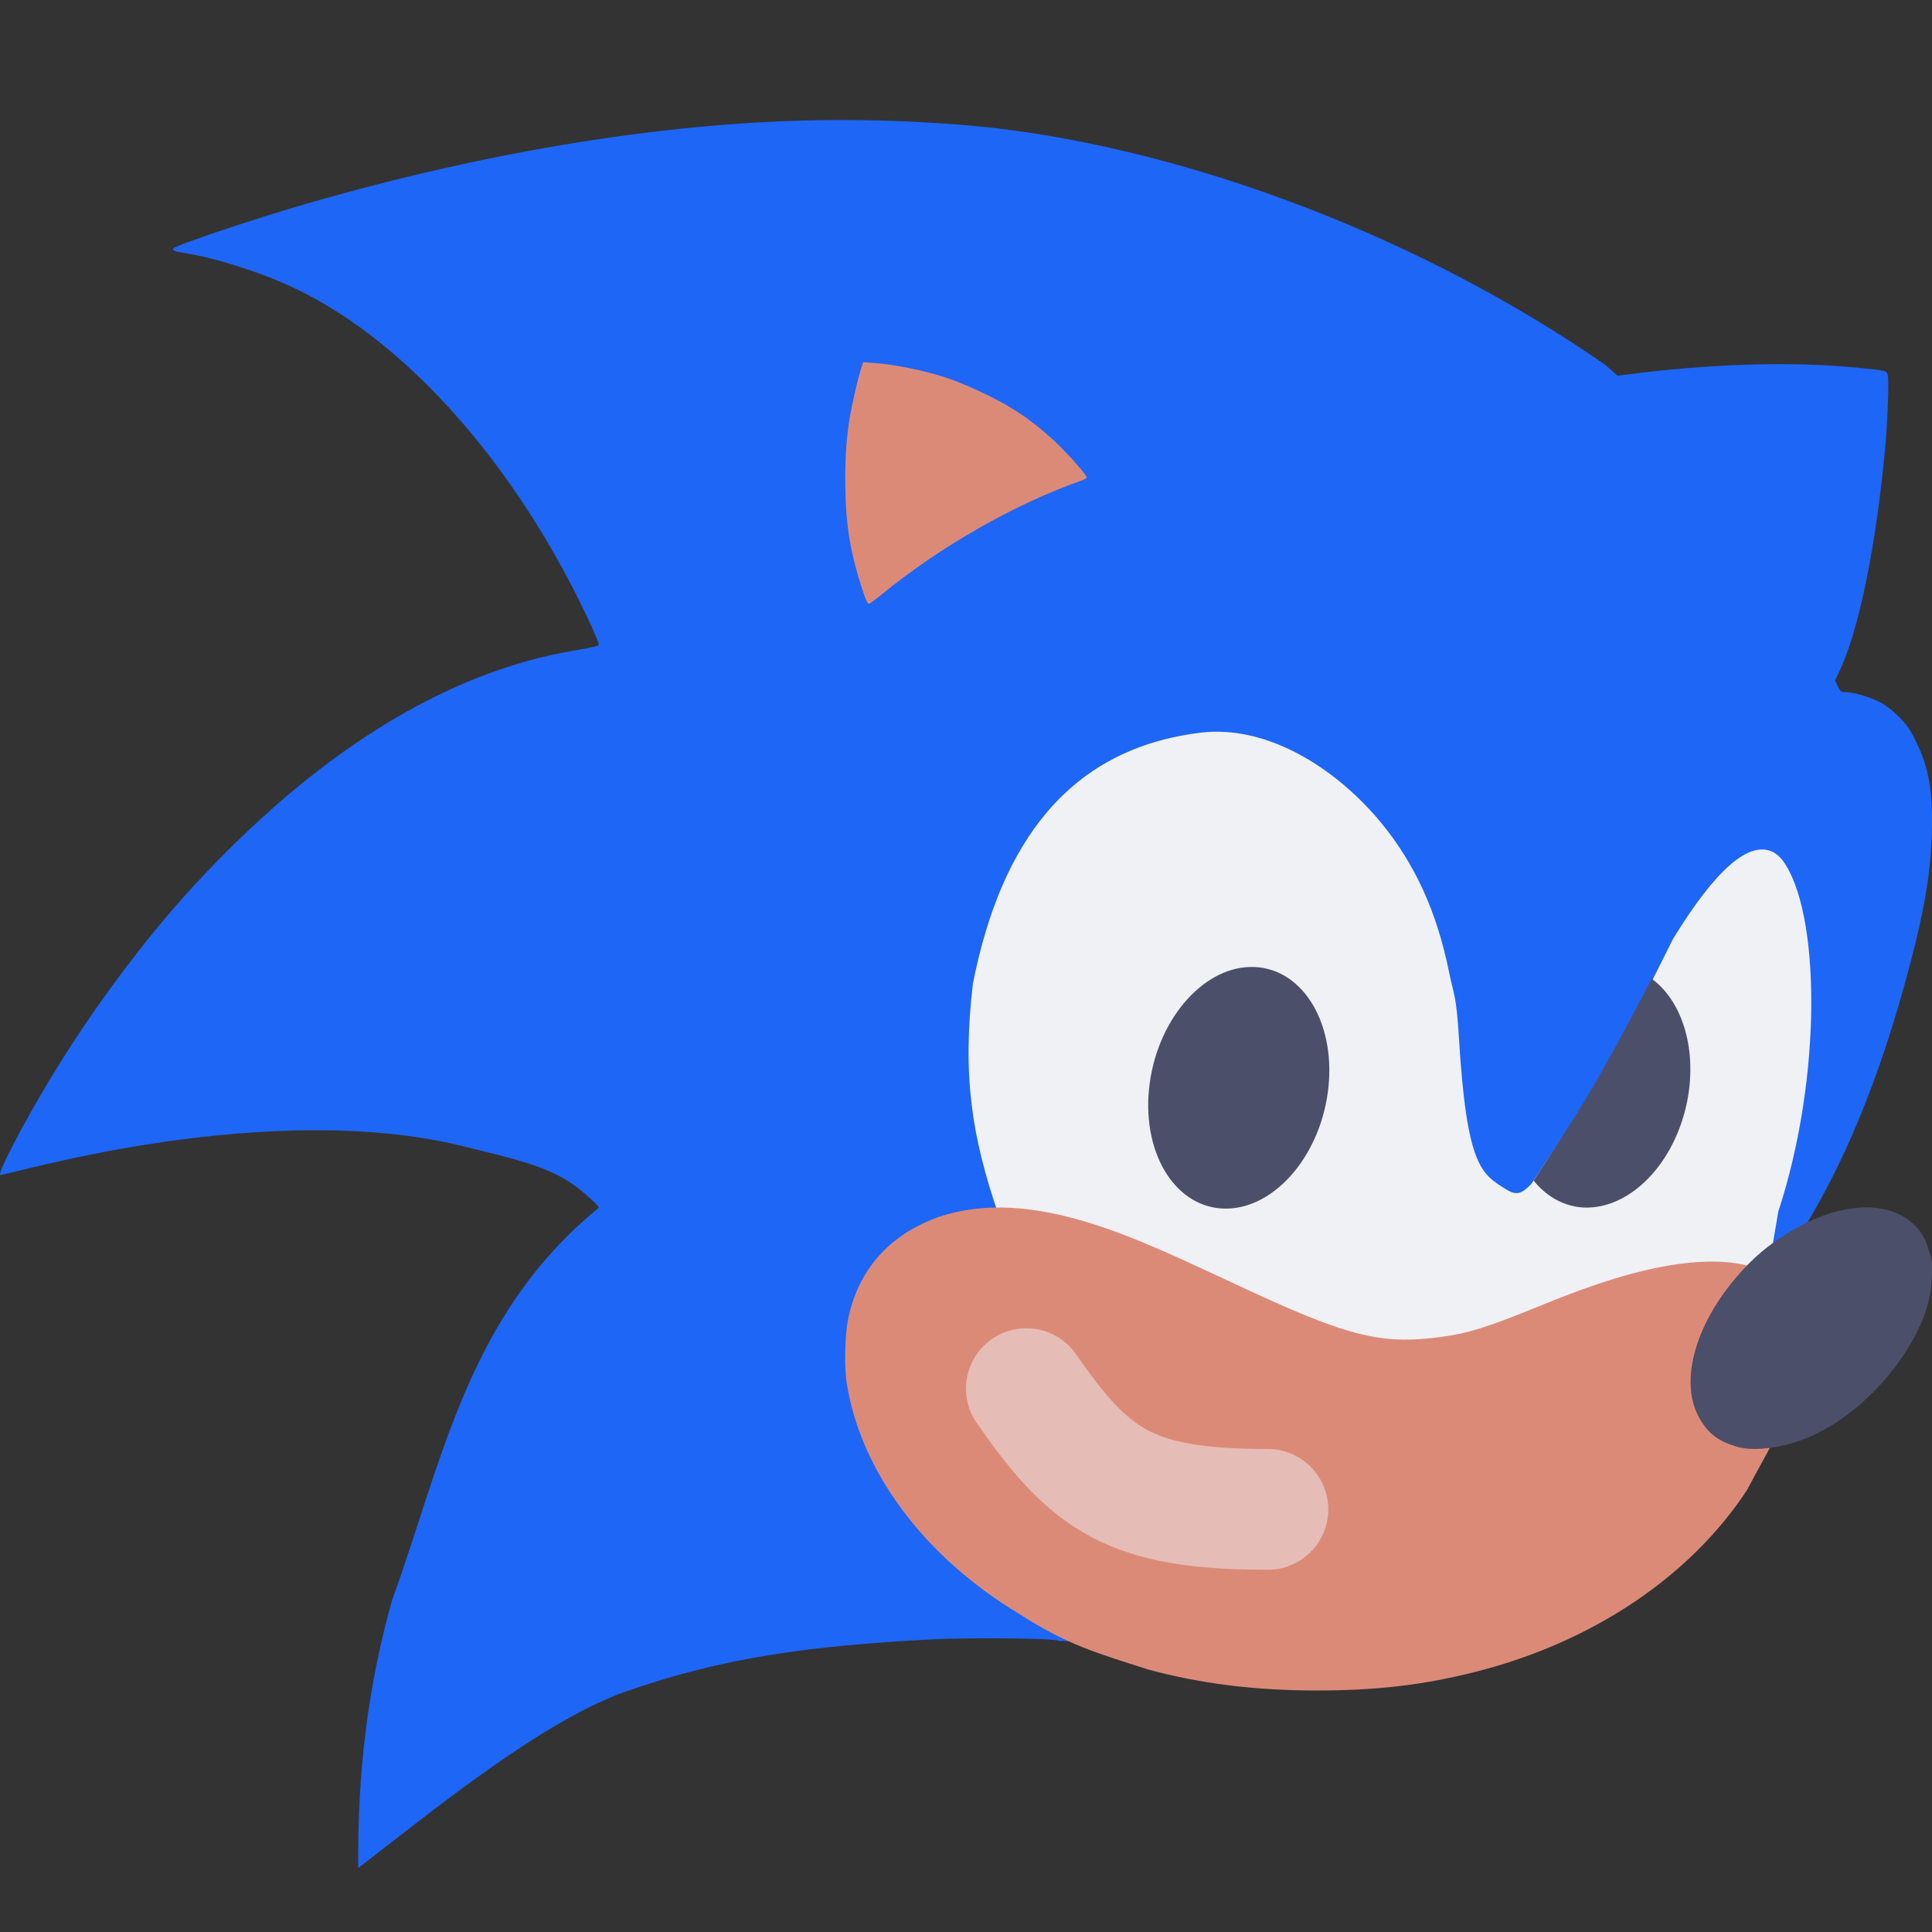 <svg xmlns="http://www.w3.org/2000/svg" width="16" height="16" version="1">
 <rect width="100%" height="100%" fill="#333333" stroke="none"/>
 <path style="fill:#1e66f5" d="M 6.991,0.994 C 5.587,0.991 4.044,1.253 2.549,1.684 2.122,1.807 1.469,2.026 1.437,2.056 c -0.017,0.016 0.01,0.027 0.1,0.041 0.233,0.037 0.574,0.143 0.831,0.257 0.934,0.414 1.808,1.395 2.399,2.561 0.109,0.214 0.192,0.4 0.192,0.426 0,0.008 -0.068,0.023 -0.179,0.042 C 3.651,5.567 2.58,6.277 1.598,7.343 1.187,7.79 0.751,8.378 0.409,8.946 0.178,9.33 -0.029,9.732 0.003,9.732 c 0.002,0 0.112,-0.026 0.243,-0.058 C 1.65,9.332 2.931,9.267 3.832,9.492 4.211,9.587 4.534,9.651 4.762,9.821 4.859,9.893 4.959,9.985 4.959,10.002 3.88,10.883 3.672,12.073 3.246,13.256 3.046,13.968 2.959,14.68 2.967,15.47 3.544,15.027 4.457,14.275 5.156,14.018 5.98,13.725 6.713,13.629 7.729,13.576 8.012,13.562 8.762,13.565 8.773,13.591 11.66,13.569 12.987,12.446 14.245,11.056 c 0.872,-0.859 1.327,-2.08 1.617,-3.242 0.091,-0.374 0.129,-0.633 0.137,-0.922 0.009,-0.342 -0.025,-0.535 -0.133,-0.754 -0.051,-0.104 -0.073,-0.135 -0.141,-0.203 -0.053,-0.053 -0.107,-0.094 -0.158,-0.121 -0.083,-0.043 -0.217,-0.082 -0.283,-0.082 -0.038,0 -0.043,-0.004 -0.064,-0.048 l -0.023,-0.048 0.039,-0.083 c 0.194,-0.416 0.324,-1.238 0.381,-1.901 0.016,-0.183 0.026,-0.493 0.018,-0.537 -0.009,-0.046 -0.003,-0.044 -0.222,-0.067 -0.523,-0.054 -1.156,-0.04 -1.822,0.039 L 13.396,3.111 13.296,3.023 C 11.785,1.972 9.88,1.252 8.236,1.06 7.838,1.017 7.421,0.995 6.991,0.994 Z"/>
 <path style="fill:#eff1f5" d="m 10.15,6.062 c -0.067,-0.004 -0.134,-0.003 -0.2,0.005 -1.103,0.13 -1.664,0.918 -1.893,2.08 -0.09,0.764 -0.007,1.274 0.211,1.908 0.02,0.059 0.029,0.099 0.023,0.106 -0.006,0.006 -0.044,0.004 -0.101,-0.005 C 8.156,10.15 8.07,10.15 8,10.147 V 11 L 11.668,11.455 14.199,11 l 0.471,-0.63 0.057,-0.336 c 0.37,-1.129 0.347,-2.493 0.035,-2.91 -0.019,-0.025 -0.053,-0.055 -0.077,-0.067 -0.198,-0.1 -0.476,0.141 -0.83,0.719 -0.665,1.344 -0.832,1.502 -1.171,2.026 -0.082,0.088 -0.128,0.099 -0.207,0.05 C 12.268,9.723 12.147,9.666 12.082,8.59 12.06,8.237 12.04,8.243 12,8.048 11.899,7.551 11.718,7.154 11.438,6.814 11.098,6.402 10.619,6.091 10.15,6.062 Z"/>
 <path style="fill:#dc8a78" d="M 7.148,3 7.132,3.049 C 7.104,3.137 7.054,3.355 7.037,3.458 7.01,3.636 7,3.768 7,3.967 7,4.313 7.034,4.544 7.131,4.849 7.17,4.972 7.183,5 7.198,5 7.203,5 7.249,4.966 7.299,4.925 7.789,4.525 8.4,4.176 8.955,3.98 8.978,3.972 8.998,3.961 9,3.955 9.006,3.939 8.84,3.753 8.732,3.652 8.536,3.47 8.354,3.351 8.1,3.235 8.009,3.193 7.891,3.145 7.84,3.129 7.647,3.066 7.414,3.019 7.238,3.006 Z"/>
 <path style="fill:#dc8a78" d="m 8.546,11.093 c 0.152,8e-4 0.225,0.048 0.344,0.226 0.195,0.29 0.397,0.484 0.661,0.633 0.21,0.118 0.45,0.189 0.685,0.2 0.078,0.004 0.156,0.015 0.202,0.028 0.064,0.019 0.083,0.03 0.141,0.088 0.056,0.056 0.07,0.078 0.089,0.139 0.012,0.04 0.022,0.091 0.022,0.113 0,0.022 -0.01,0.073 -0.022,0.113 -0.019,0.061 -0.033,0.083 -0.089,0.139 -0.056,0.056 -0.078,0.07 -0.139,0.089 -0.069,0.021 -0.187,0.028 -0.29,0.015 C 9.897,12.846 9.806,12.827 9.615,12.765 9.252,12.646 8.934,12.45 8.651,12.169 8.461,11.98 8.243,11.687 8.203,11.566 8.145,11.393 8.223,11.209 8.388,11.128 8.452,11.097 8.47,11.092 8.546,11.093 Z"/>
 <path style="fill:#dc8a78" d="m 8.7,13.522 c 0.005,4.19e-4 0.012,8e-4 0.016,0.001 0.051,0.005 0.113,0.009 0.156,0.011 -0.026,-0.002 -0.059,-0.004 -0.1,-0.008 -0.02,-0.002 -0.045,-0.003 -0.073,-0.005 z"/>
 <path style="fill:#dc8a78" d="m 7.772,10.079 c -0.409,0.147 -0.666,0.438 -0.749,0.849 -0.026,0.129 -0.032,0.396 -0.011,0.526 0.117,0.739 0.649,1.444 1.431,1.913 0.391,0.252 0.628,0.319 1.065,0.459 0.43,0.117 0.886,0.174 1.395,0.174 0.499,3.21e-4 0.892,-0.046 1.326,-0.157 0.961,-0.245 1.769,-0.787 2.239,-1.503 0.339,-0.641 0.713,-1.187 0.434,-1.58 -0.45,-0.635 -1.68,-0.136 -2.157,0.058 -0.43,0.175 -0.586,0.224 -0.811,0.254 -0.507,0.068 -0.783,-0.004 -1.734,-0.452 C 9.46,10.281 8.563,9.812 7.772,10.079 Z"/>
 <path style="fill:#4c4f69" d="m 14.38,11.98 c -0.153,-0.047 -0.232,-0.107 -0.304,-0.232 -0.17,-0.292 -0.046,-0.765 0.308,-1.176 0.132,-0.153 0.255,-0.258 0.422,-0.361 0.383,-0.236 0.767,-0.278 0.997,-0.109 0.088,0.065 0.132,0.128 0.168,0.243 0.03,0.094 0.032,0.11 0.028,0.223 -0.009,0.223 -0.075,0.408 -0.231,0.649 -0.192,0.295 -0.491,0.557 -0.778,0.681 -0.215,0.093 -0.465,0.127 -0.61,0.082 z"/>
 <ellipse style="fill:#4c4f69" cx="11.422" cy="8.468" rx=".738" ry="1.009" transform="matrix(0.999,0.054,-0.136,0.991,0,0)"/>
 <path style="opacity:0.5;fill:none;stroke:#eff1f5;stroke-linecap:round" d="m 8.5,11.5 c 0.53,0.762 0.857,1 2,1"/>
 <path style="fill:#4c4f69" d="M 13.678 8.105 C 13.205 9.026 12.986 9.339 12.701 9.777 A 0.733 1.013 13.175 0 0 13.113 10 A 0.733 1.013 13.175 0 0 13.986 9.039 A 0.733 1.013 13.175 0 0 13.678 8.105 z"/>
</svg>
